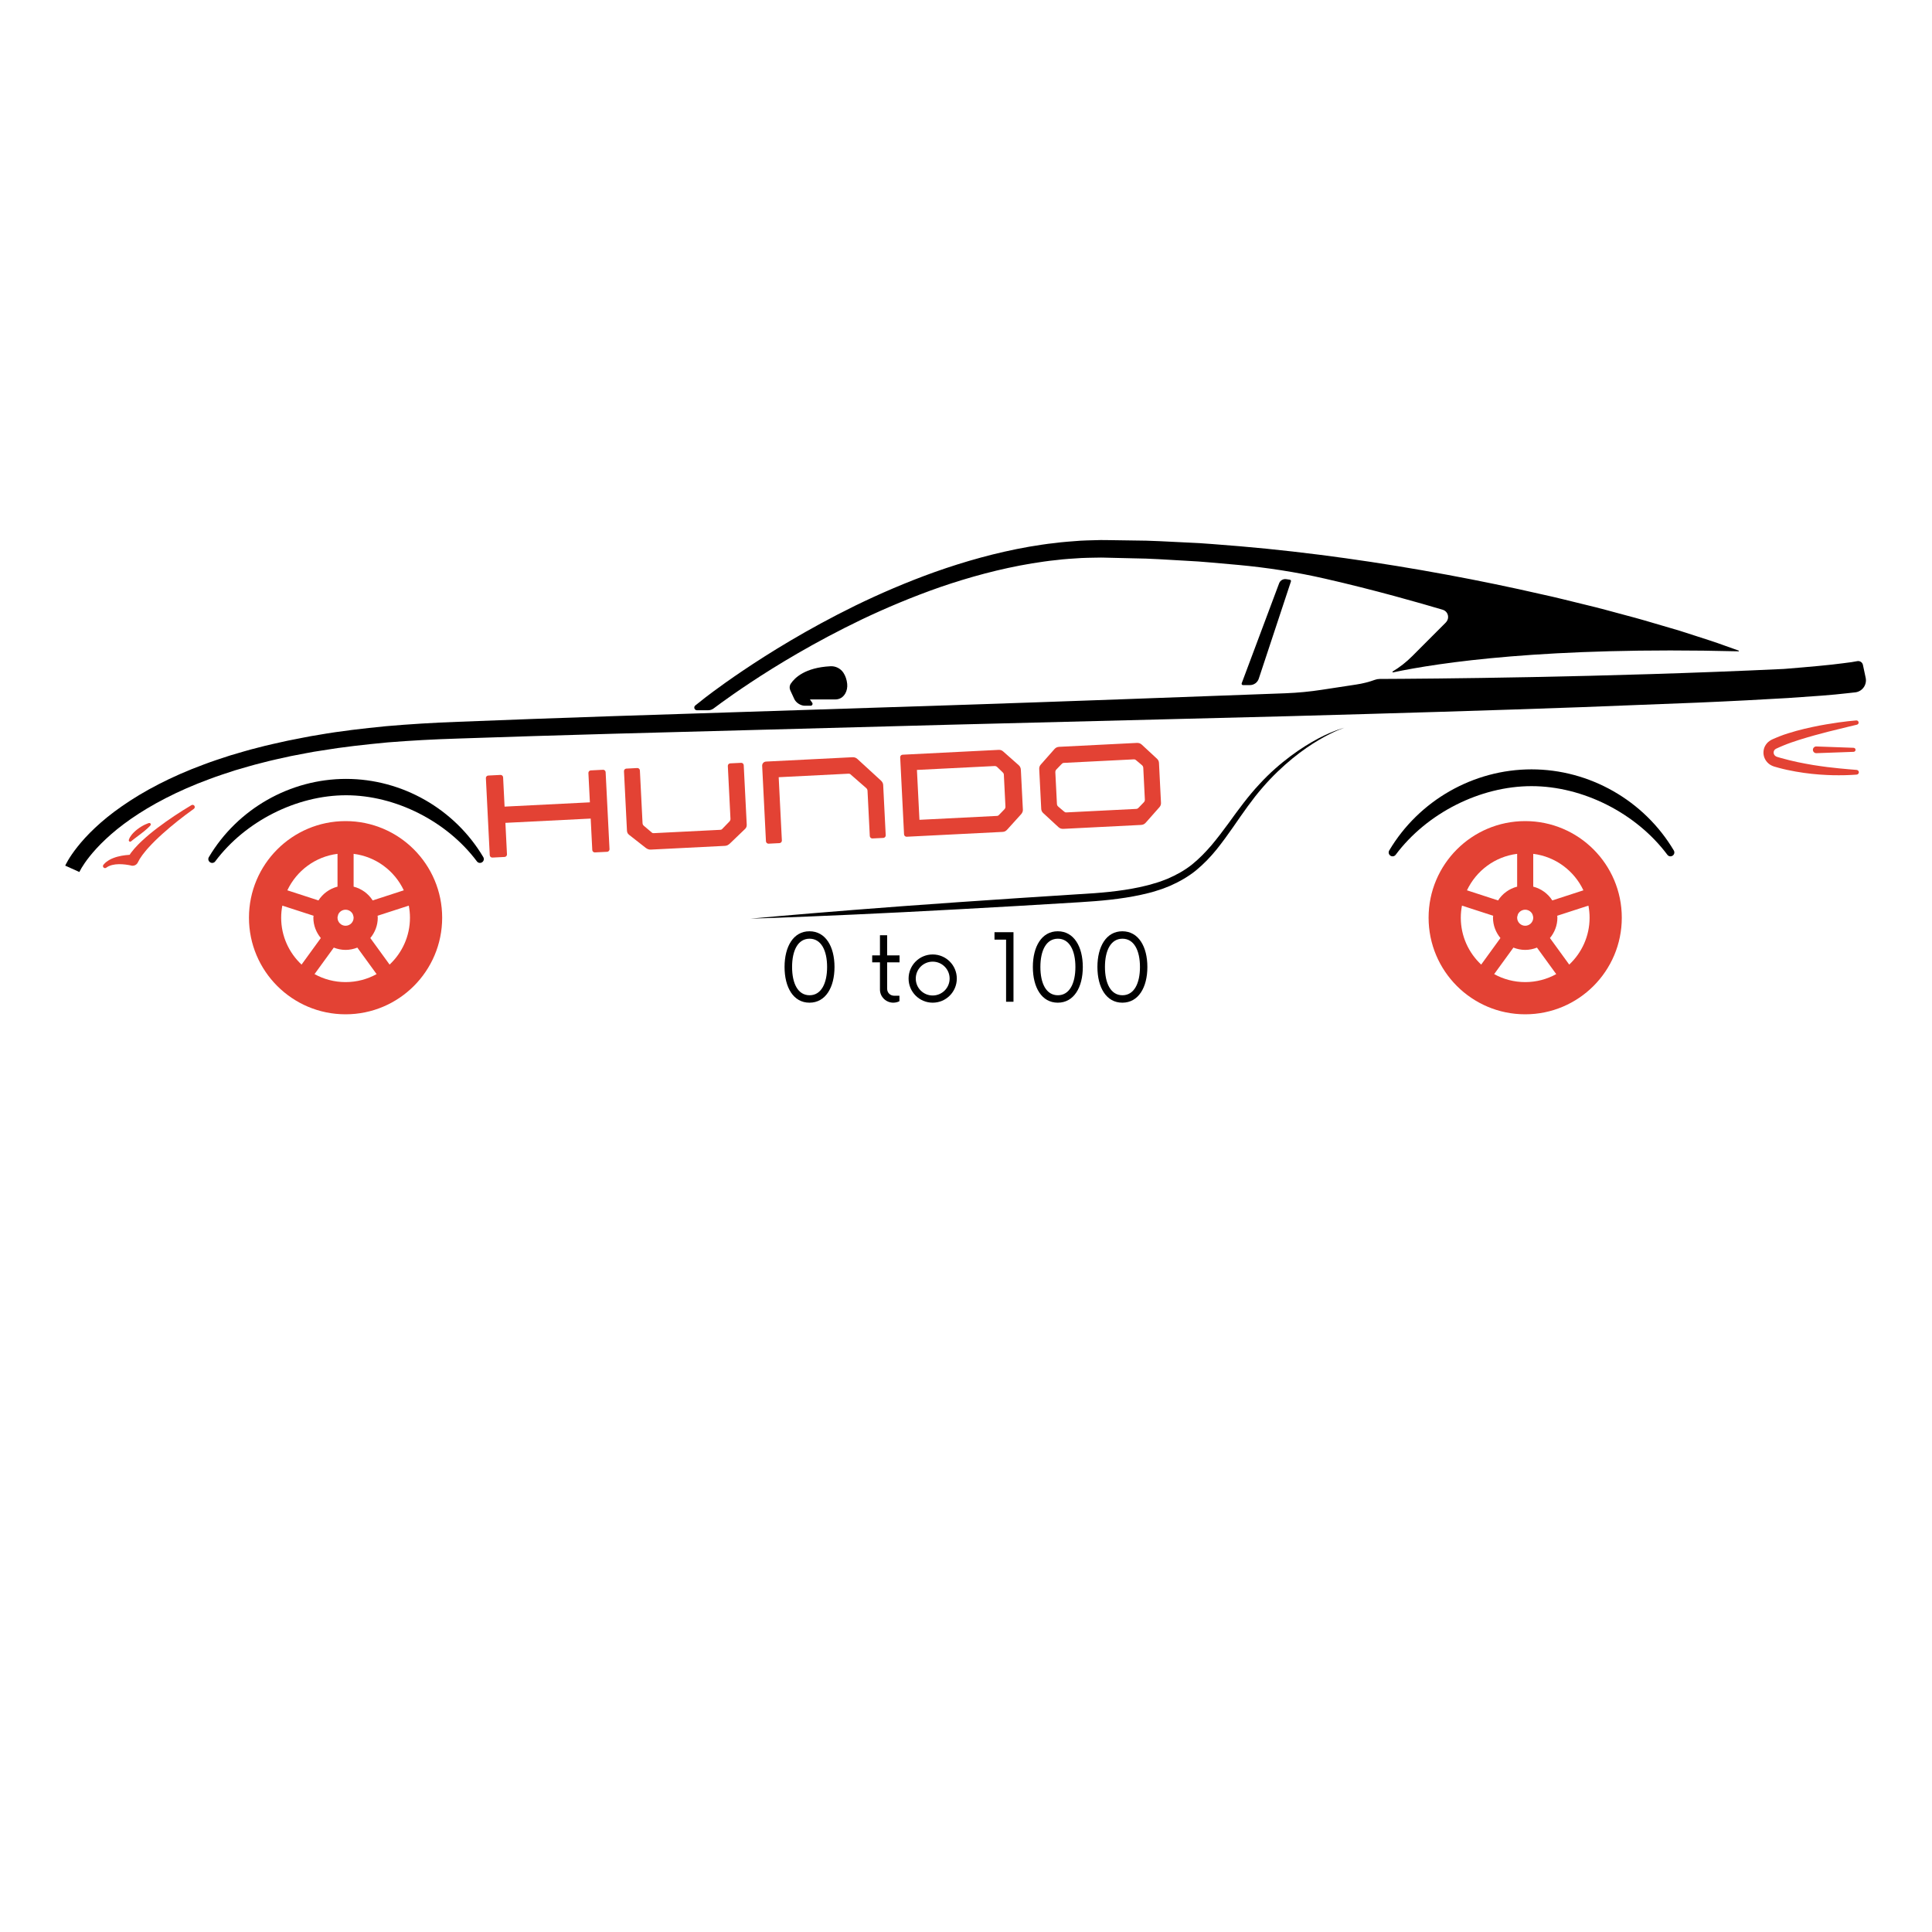 <?xml version="1.0" encoding="UTF-8"?><svg xmlns="http://www.w3.org/2000/svg" xmlns:xlink="http://www.w3.org/1999/xlink" width="375" zoomAndPan="magnify" viewBox="0 0 375 375" height="375" preserveAspectRatio="xMidYMid meet" version="1.0"><defs><g><g id="glyph-0-0"><path d="M 22.922 -17.113 L 20.535 -16.992 C 20.277 -16.98 20.066 -16.746 20.078 -16.492 L 20.367 -10.793 L 3.809 -9.961 L 3.523 -15.66 C 3.508 -15.914 3.273 -16.125 3.02 -16.113 L 0.633 -15.992 C 0.379 -15.98 0.164 -15.746 0.18 -15.492 L 0.93 -0.527 C 0.945 -0.27 1.18 -0.059 1.434 -0.07 L 3.82 -0.191 C 4.074 -0.203 4.289 -0.438 4.273 -0.695 L 3.969 -6.809 L 20.523 -7.641 L 20.832 -1.527 C 20.844 -1.273 21.078 -1.059 21.336 -1.074 L 23.723 -1.191 C 23.977 -1.207 24.188 -1.441 24.176 -1.695 L 23.422 -16.66 C 23.41 -16.914 23.176 -17.129 22.922 -17.113 Z M 22.922 -17.113 "/></g><g id="glyph-0-1"><path d="M 0.18 -15.492 L 0.758 -3.965 C 0.773 -3.645 0.883 -3.363 1.148 -3.156 L 4.406 -0.605 C 4.703 -0.395 4.969 -0.25 5.383 -0.27 L 19.773 -0.996 C 20.188 -1.016 20.434 -1.188 20.711 -1.426 L 23.695 -4.289 C 23.938 -4.523 24.02 -4.816 24.004 -5.133 L 23.422 -16.66 C 23.41 -16.914 23.176 -17.129 22.922 -17.113 L 20.789 -17.008 C 20.535 -16.992 20.32 -16.762 20.336 -16.504 L 20.848 -6.285 C 20.859 -6.062 20.805 -5.898 20.652 -5.73 L 19.195 -4.223 C 19.105 -4.152 19.012 -4.117 18.883 -4.109 L 5.957 -3.461 C 5.797 -3.453 5.699 -3.48 5.633 -3.539 L 4.031 -4.895 C 3.863 -5.047 3.793 -5.203 3.781 -5.426 L 3.266 -15.648 C 3.254 -15.902 3.02 -16.113 2.766 -16.102 L 0.633 -15.992 C 0.379 -15.98 0.164 -15.746 0.18 -15.492 Z M 0.18 -15.492 "/></g><g id="glyph-0-2"><path d="M 0.93 -0.527 C 0.945 -0.27 1.18 -0.059 1.434 -0.07 L 3.566 -0.18 C 3.82 -0.191 4.031 -0.426 4.02 -0.68 L 3.402 -12.973 L 16.965 -13.656 C 17.094 -13.66 17.191 -13.633 17.289 -13.574 L 20.395 -10.859 C 20.562 -10.707 20.633 -10.551 20.645 -10.328 L 21.086 -1.539 C 21.102 -1.285 21.336 -1.074 21.59 -1.086 L 23.723 -1.191 C 23.977 -1.207 24.188 -1.441 24.176 -1.695 L 23.684 -11.469 C 23.668 -11.789 23.527 -12.035 23.293 -12.281 L 18.676 -16.516 C 18.406 -16.758 18.113 -16.871 17.699 -16.852 L 0.949 -16.008 C 0.504 -15.988 0.172 -15.617 0.195 -15.172 Z M 0.93 -0.527 "/></g><g id="glyph-0-3"><path d="M 23.176 -13.965 L 20.168 -16.625 C 19.934 -16.836 19.641 -16.949 19.324 -16.934 L 0.633 -15.992 C 0.379 -15.98 0.164 -15.746 0.18 -15.492 L 0.93 -0.527 C 0.945 -0.27 1.18 -0.059 1.434 -0.07 L 20.027 -1.008 C 20.41 -1.027 20.66 -1.137 20.934 -1.438 L 23.656 -4.445 C 23.836 -4.645 24.012 -4.973 23.996 -5.293 L 23.605 -13.031 C 23.586 -13.445 23.445 -13.727 23.176 -13.965 Z M 20.609 -5.953 C 20.621 -5.73 20.566 -5.566 20.414 -5.398 L 19.445 -4.395 C 19.262 -4.191 19.137 -4.121 18.98 -4.113 L 3.918 -3.355 L 3.43 -13.039 L 18.461 -13.793 C 18.684 -13.805 18.844 -13.75 19.012 -13.598 L 20.02 -12.625 L 20.188 -12.445 C 20.258 -12.352 20.293 -12.258 20.301 -12.129 Z M 20.609 -5.953 "/></g><g id="glyph-0-4"><path d="M 0.75 -4.125 C 0.766 -3.805 0.906 -3.523 1.141 -3.312 L 4.09 -0.59 C 4.355 -0.348 4.648 -0.234 5.062 -0.254 L 20.094 -1.012 C 20.508 -1.031 20.785 -1.172 21.027 -1.441 L 23.688 -4.449 C 23.898 -4.68 24.012 -4.973 23.996 -5.293 L 23.605 -13.062 C 23.59 -13.379 23.445 -13.66 23.211 -13.871 L 20.266 -16.598 C 20 -16.84 19.707 -16.953 19.293 -16.934 L 4.262 -16.176 C 3.848 -16.156 3.566 -16.012 3.324 -15.746 L 0.668 -12.738 C 0.457 -12.504 0.344 -12.211 0.359 -11.895 Z M 3.797 -5.105 L 3.488 -11.223 C 3.48 -11.445 3.535 -11.605 3.684 -11.773 L 4.656 -12.781 L 4.84 -12.949 C 4.898 -13.016 4.992 -13.051 5.152 -13.059 L 18.719 -13.742 C 18.844 -13.75 18.941 -13.723 19.043 -13.664 L 19.238 -13.512 L 20.309 -12.609 C 20.473 -12.457 20.547 -12.301 20.559 -12.078 L 20.863 -5.965 C 20.875 -5.742 20.82 -5.582 20.668 -5.414 L 19.699 -4.406 L 19.516 -4.238 C 19.422 -4.168 19.328 -4.133 19.203 -4.125 L 5.637 -3.445 C 5.477 -3.438 5.379 -3.461 5.312 -3.523 L 5.113 -3.672 L 4.047 -4.578 C 3.879 -4.727 3.809 -4.883 3.797 -5.105 Z M 3.797 -5.105 "/></g><g id="glyph-1-0"><path d="M 6.254 0.18 C 9.383 0.18 11.113 -2.789 11.113 -6.75 C 11.113 -10.711 9.383 -13.68 6.254 -13.68 C 3.129 -13.68 1.418 -10.711 1.418 -6.75 C 1.418 -2.789 3.129 0.18 6.254 0.18 Z M 6.277 -1.262 C 4.004 -1.262 2.879 -3.555 2.879 -6.75 C 2.879 -9.945 4.004 -12.238 6.277 -12.238 C 8.527 -12.238 9.676 -9.945 9.676 -6.75 C 9.676 -3.555 8.527 -1.262 6.277 -1.262 Z M 6.277 -1.262 "/></g><g id="glyph-1-1"><path d="M 5.781 -7.648 L 5.781 -9 L 3.375 -9 L 3.375 -12.914 L 1.98 -12.914 L 1.98 -9 L 0.473 -9 L 0.473 -7.648 L 1.98 -7.648 L 1.98 -2.363 C 1.98 -0.945 3.172 0.18 4.566 0.18 C 5.016 0.18 5.512 0.047 5.762 -0.113 L 5.762 -1.172 L 4.727 -1.172 C 4.004 -1.172 3.375 -1.711 3.375 -2.543 L 3.375 -7.648 Z M 5.781 -7.648 "/></g><g id="glyph-1-2"><path d="M 5.691 0.18 C 8.281 0.18 10.371 -1.914 10.371 -4.5 C 10.371 -7.086 8.281 -9.18 5.691 -9.18 C 3.105 -9.18 1.012 -7.086 1.012 -4.5 C 1.012 -1.914 3.105 0.18 5.691 0.18 Z M 5.691 -1.215 C 3.871 -1.215 2.406 -2.676 2.406 -4.5 C 2.406 -6.324 3.871 -7.785 5.691 -7.785 C 7.492 -7.785 8.977 -6.324 8.977 -4.5 C 8.977 -2.676 7.492 -1.215 5.691 -1.215 Z M 5.691 -1.215 "/></g><g id="glyph-1-3"><path d="M 3.129 0 L 4.566 0 L 4.566 -13.5 L 0.879 -13.5 L 0.879 -12.059 L 3.129 -12.059 Z M 3.129 0 "/></g><g id="glyph-2-0"/></g><clipPath id="clip-0"><path d="M 134 104.809 L 338 104.809 L 338 138 L 134 138 Z M 134 104.809 " clip-rule="nonzero"/></clipPath><clipPath id="clip-1"><path d="M 12.66 128 L 362.16 128 L 362.16 169.676 L 12.66 169.676 Z M 12.66 128 " clip-rule="nonzero"/></clipPath><clipPath id="clip-2"><path d="M 145.23 141 L 261 141 L 261 178.309 L 145.23 178.309 Z M 145.23 141 " clip-rule="nonzero"/></clipPath><clipPath id="clip-3"><path d="M 48.324 159.375 L 85.824 159.375 L 85.824 196.875 L 48.324 196.875 Z M 48.324 159.375 " clip-rule="nonzero"/></clipPath><clipPath id="clip-4"><path d="M 277.289 159.375 L 314.789 159.375 L 314.789 196.875 L 277.289 196.875 Z M 277.289 159.375 " clip-rule="nonzero"/></clipPath></defs><rect x="-37.5" width="450" fill="rgb(100%, 100%, 100%)" y="-37.5" height="450" fill-opacity="1"/><rect x="-37.5" width="450" fill="rgb(100%, 100%, 100%)" y="-37.5" height="450" fill-opacity="1"/><rect x="-37.5" width="450" fill="rgb(100%, 100%, 100%)" y="-37.5" height="450" fill-opacity="1"/><path fill="rgb(89.02%, 25.879%, 20.389%)" d="M 37.16 156.277 C 34.895 157.629 32.703 159.074 30.586 160.676 C 30.055 161.074 29.539 161.492 29.023 161.914 C 28.762 162.125 28.516 162.352 28.258 162.57 C 28.004 162.785 27.754 163.016 27.512 163.25 C 27.27 163.488 27.012 163.707 26.781 163.965 C 26.547 164.219 26.305 164.461 26.078 164.723 L 25.41 165.547 L 25.168 165.918 L 25.102 165.922 C 24.844 165.938 24.59 165.957 24.336 165.992 C 23.828 166.055 23.324 166.141 22.82 166.277 C 22.57 166.344 22.32 166.422 22.078 166.516 C 21.832 166.602 21.59 166.711 21.355 166.836 C 21.234 166.891 21.125 166.973 21.012 167.039 C 20.895 167.105 20.785 167.18 20.68 167.27 C 20.578 167.359 20.465 167.43 20.371 167.535 L 20.094 167.832 C 19.973 167.961 19.945 168.16 20.047 168.316 C 20.164 168.5 20.41 168.555 20.594 168.438 L 20.656 168.395 L 20.914 168.23 C 20.996 168.172 21.102 168.141 21.191 168.094 C 21.281 168.047 21.375 168.012 21.477 167.98 C 21.582 167.953 21.672 167.91 21.777 167.895 C 21.98 167.844 22.188 167.805 22.402 167.781 C 22.613 167.758 22.828 167.742 23.047 167.738 C 23.477 167.727 23.918 167.758 24.352 167.809 C 24.57 167.832 24.789 167.867 25 167.906 L 25.32 167.969 C 25.422 167.992 25.539 168.016 25.613 168.039 L 25.695 168.043 C 26.102 168.062 26.504 167.852 26.715 167.469 L 27.121 166.719 L 27.629 165.969 C 27.809 165.727 28.012 165.488 28.203 165.242 C 28.387 164.996 28.609 164.77 28.816 164.531 C 29.023 164.297 29.238 164.062 29.465 163.836 C 29.688 163.609 29.906 163.379 30.137 163.156 C 30.598 162.711 31.062 162.266 31.543 161.84 C 33.461 160.117 35.512 158.504 37.621 156.996 L 37.629 156.992 C 37.805 156.863 37.859 156.617 37.746 156.426 C 37.625 156.223 37.363 156.156 37.16 156.277 " fill-opacity="1" fill-rule="nonzero"/><path fill="rgb(89.02%, 25.879%, 20.389%)" d="M 25.426 163.316 L 25.469 163.285 C 25.469 163.285 25.531 163.238 25.621 163.16 C 25.715 163.082 25.852 162.969 26.027 162.836 C 26.387 162.566 26.863 162.207 27.34 161.844 C 27.578 161.656 27.82 161.473 28.043 161.289 C 28.266 161.105 28.469 160.93 28.641 160.77 C 28.988 160.457 29.199 160.215 29.199 160.215 C 29.258 160.148 29.285 160.047 29.262 159.953 C 29.223 159.801 29.066 159.711 28.914 159.75 C 28.914 159.75 28.594 159.836 28.16 160.043 C 27.723 160.246 27.172 160.57 26.66 160.961 C 26.41 161.164 26.16 161.371 25.945 161.594 C 25.73 161.809 25.543 162.031 25.398 162.246 C 25.246 162.449 25.148 162.648 25.09 162.793 C 25.027 162.945 25.004 163.027 25.004 163.027 C 24.984 163.109 24.996 163.199 25.051 163.27 C 25.141 163.387 25.309 163.41 25.426 163.316 " fill-opacity="1" fill-rule="nonzero"/><path fill="rgb(89.02%, 25.879%, 20.389%)" d="M 360.383 149.441 L 360.371 149.438 C 360.371 149.438 359.797 149.391 358.797 149.309 C 358.297 149.262 357.688 149.207 356.992 149.141 C 356.297 149.078 355.516 148.988 354.664 148.883 C 353.812 148.777 352.898 148.641 351.93 148.492 C 350.965 148.332 349.953 148.141 348.91 147.926 C 347.871 147.711 346.801 147.434 345.738 147.145 C 345.473 147.066 345.203 146.988 344.934 146.91 C 344.785 146.852 344.645 146.789 344.547 146.699 C 344.34 146.516 344.238 146.246 344.266 145.988 C 344.27 145.859 344.312 145.738 344.387 145.637 C 344.41 145.582 344.477 145.531 344.504 145.492 C 344.52 145.48 344.531 145.469 344.539 145.453 C 344.547 145.438 344.648 145.387 344.699 145.352 L 344.777 145.305 L 344.82 145.285 L 345.008 145.203 L 345.379 145.031 C 345.621 144.914 345.875 144.809 346.133 144.711 C 347.141 144.289 348.188 143.941 349.199 143.613 C 350.219 143.301 351.207 142.996 352.156 142.738 C 353.109 142.484 354.012 142.246 354.844 142.023 C 356.512 141.602 357.914 141.262 358.895 141.027 C 359.875 140.793 360.438 140.66 360.438 140.66 C 360.633 140.613 360.773 140.43 360.758 140.223 C 360.738 139.992 360.539 139.82 360.309 139.836 C 360.309 139.836 359.727 139.879 358.715 139.988 C 357.703 140.105 356.258 140.289 354.539 140.586 C 353.676 140.734 352.742 140.902 351.762 141.117 C 350.781 141.328 349.746 141.566 348.684 141.859 C 347.621 142.168 346.523 142.477 345.422 142.914 C 345.145 143.016 344.871 143.125 344.594 143.254 L 343.973 143.527 L 343.922 143.551 L 343.91 143.559 L 343.832 143.598 L 343.809 143.613 L 343.715 143.664 C 343.641 143.711 343.609 143.719 343.508 143.793 C 343.402 143.867 343.301 143.945 343.207 144.023 C 343.031 144.191 342.883 144.34 342.762 144.535 C 342.5 144.902 342.34 145.348 342.301 145.793 C 342.195 146.695 342.586 147.609 343.258 148.184 C 343.586 148.477 343.98 148.66 344.371 148.789 C 344.652 148.867 344.934 148.949 345.211 149.027 C 346.348 149.34 347.461 149.566 348.551 149.762 C 350.73 150.148 352.777 150.344 354.531 150.422 C 355.41 150.469 356.215 150.48 356.93 150.477 C 357.641 150.484 358.262 150.457 358.773 150.441 C 359.281 150.43 359.684 150.391 359.953 150.379 C 360.227 150.363 360.371 150.352 360.371 150.352 C 360.594 150.336 360.781 150.164 360.801 149.934 C 360.82 149.68 360.633 149.461 360.383 149.441 " fill-opacity="1" fill-rule="nonzero"/><path fill="rgb(89.02%, 25.879%, 20.389%)" d="M 352.559 144.887 C 352.543 144.887 352.527 144.887 352.512 144.887 C 352.152 144.898 351.871 145.203 351.883 145.562 C 351.898 145.926 352.199 146.203 352.559 146.191 L 359.785 145.93 C 359.984 145.922 360.152 145.758 360.16 145.555 C 360.168 145.336 360 145.156 359.785 145.148 L 352.559 144.887 " fill-opacity="1" fill-rule="nonzero"/><path fill="rgb(0%, 0%, 0%)" d="M 324.883 165.07 C 319.113 155.363 308.535 149.332 297.266 149.332 C 286 149.332 275.418 155.363 269.652 165.07 C 269.441 165.422 269.543 165.859 269.879 166.086 C 270.219 166.312 270.66 166.234 270.902 165.91 C 276.953 157.816 287.301 152.59 297.266 152.59 C 307.23 152.59 317.582 157.816 323.633 165.91 C 323.781 166.109 324.004 166.215 324.234 166.215 C 324.375 166.215 324.523 166.172 324.652 166.086 C 324.992 165.859 325.09 165.422 324.883 165.07 " fill-opacity="1" fill-rule="nonzero"/><g clip-path="url(#clip-0)"><path fill="rgb(0%, 0%, 0%)" d="M 137.457 137.859 L 135.281 137.859 C 134.789 137.859 134.57 137.238 134.957 136.93 C 135.77 136.285 136.742 135.516 136.934 135.363 C 137.27 135.109 137.77 134.734 138.426 134.238 C 139.738 133.266 141.676 131.867 144.203 130.168 C 149.242 126.777 156.625 122.164 165.988 117.562 C 170.68 115.277 175.875 113.02 181.52 111 C 187.172 109.004 193.281 107.254 199.758 106.117 C 201.383 105.859 203.016 105.574 204.68 105.41 C 206.336 105.18 208.023 105.086 209.715 104.949 C 210.566 104.891 211.418 104.891 212.27 104.859 L 213.555 104.824 L 213.719 104.82 L 213.906 104.824 L 214.219 104.828 L 214.848 104.832 C 216.531 104.859 218.219 104.887 219.918 104.906 C 223.297 104.906 226.758 105.133 230.211 105.293 C 233.68 105.414 237.117 105.766 240.578 106.02 C 247.48 106.605 254.359 107.406 261.113 108.344 C 267.863 109.285 274.48 110.375 280.859 111.555 C 287.242 112.738 293.391 114.012 299.191 115.344 C 302.098 115.961 304.902 116.703 307.629 117.355 C 310.352 117.996 312.961 118.73 315.473 119.402 C 317.988 120.051 320.379 120.766 322.656 121.438 C 323.789 121.77 324.902 122.098 325.98 122.414 C 327.051 122.762 328.09 123.094 329.102 123.418 C 331.117 124.066 333.008 124.664 334.738 125.305 C 335.695 125.652 336.613 125.969 337.484 126.281 C 337.559 126.309 337.535 126.422 337.453 126.422 C 300.059 125.488 279.223 128.637 270.391 130.508 C 270.281 130.527 270.23 130.387 270.324 130.332 C 271.691 129.508 272.969 128.508 274.121 127.352 L 280.598 120.863 C 280.895 120.566 281.086 120.168 281.078 119.75 C 281.066 119.074 280.637 118.535 280.027 118.352 C 275.688 117.059 266.789 114.504 257.125 112.305 C 251.598 111.043 245.988 110.176 240.34 109.652 L 240.254 109.645 C 236.836 109.359 233.422 108.984 230.027 108.832 C 226.625 108.645 223.262 108.395 219.855 108.367 C 218.156 108.324 216.469 108.281 214.785 108.246 L 214.156 108.23 L 213.844 108.227 L 213.719 108.223 L 213.562 108.227 L 212.336 108.246 C 211.52 108.273 210.707 108.262 209.895 108.312 C 208.27 108.422 206.652 108.496 205.055 108.707 C 203.453 108.855 201.871 109.113 200.305 109.352 C 194.043 110.391 188.082 112.039 182.543 113.938 C 177.02 115.863 171.902 118.035 167.277 120.234 C 158.035 124.676 150.711 129.156 145.719 132.453 C 143.223 134.105 141.301 135.465 140.012 136.402 C 139.371 136.879 138.879 137.238 138.547 137.484 C 138.543 137.484 138.539 137.488 138.535 137.492 C 138.227 137.73 137.848 137.859 137.457 137.859 " fill-opacity="1" fill-rule="nonzero"/></g><g clip-path="url(#clip-1)"><path fill="rgb(0%, 0%, 0%)" d="M 362.125 131.559 C 362.406 132.871 361.535 134.152 360.211 134.371 L 360.195 134.375 C 359.684 134.43 359.09 134.492 358.422 134.57 C 355.742 134.891 351.914 135.164 347.02 135.488 C 342.141 135.777 336.223 136.094 329.441 136.383 C 322.668 136.645 315.016 136.945 306.672 137.27 C 289.992 137.875 270.535 138.453 249.688 139.023 C 228.84 139.551 206.609 140.105 184.371 140.668 C 162.141 141.266 139.91 141.863 119.07 142.418 C 108.648 142.715 98.582 143.012 89.035 143.348 C 84.25 143.492 79.672 143.742 75.215 144.102 C 70.777 144.527 66.496 144.992 62.422 145.68 C 61.914 145.762 61.406 145.84 60.902 145.918 C 60.402 146.012 59.902 146.105 59.406 146.195 C 58.414 146.387 57.43 146.57 56.461 146.758 C 54.539 147.184 52.648 147.578 50.84 148.066 C 49.012 148.508 47.273 149.051 45.562 149.539 C 43.883 150.098 42.234 150.613 40.684 151.207 C 34.422 153.504 29.285 156.254 25.41 158.949 C 21.516 161.645 18.93 164.309 17.398 166.234 C 16.633 167.191 16.125 167.977 15.812 168.496 C 15.66 168.758 15.555 168.957 15.496 169.078 C 15.438 169.191 15.41 169.254 15.41 169.254 L 12.66 168.02 C 12.66 168.02 12.711 167.926 12.801 167.73 C 12.895 167.543 13.031 167.293 13.219 166.969 C 13.594 166.332 14.184 165.434 15.043 164.355 C 16.746 162.199 19.559 159.32 23.684 156.473 C 27.789 153.602 33.16 150.734 39.629 148.359 C 41.234 147.746 42.93 147.207 44.664 146.637 C 46.418 146.129 48.211 145.57 50.082 145.113 C 51.938 144.609 53.875 144.215 55.844 143.766 C 56.832 143.566 57.832 143.375 58.844 143.176 C 59.348 143.074 59.859 142.98 60.371 142.883 C 60.887 142.797 61.398 142.711 61.922 142.625 C 66.074 141.895 70.43 141.402 74.941 140.953 C 79.441 140.562 84.145 140.273 88.91 140.102 C 98.465 139.715 108.539 139.359 118.965 139.004 C 139.801 138.332 162.031 137.613 184.258 136.895 C 195.375 136.543 206.488 136.125 217.426 135.742 C 228.363 135.336 239.129 134.941 249.543 134.562 L 249.578 134.559 C 251.918 134.469 254.254 134.242 256.566 133.887 L 263.223 132.871 C 264.477 132.684 265.695 132.379 266.867 131.953 C 267.168 131.848 267.477 131.785 267.793 131.785 C 277.176 131.746 311.207 131.5 346.191 129.844 C 346.34 129.832 346.484 129.824 346.625 129.812 C 351.438 129.418 355.227 129.078 357.719 128.738 C 358.344 128.66 358.891 128.586 359.371 128.523 C 359.812 128.445 360.188 128.379 360.492 128.328 C 360.5 128.324 360.504 128.324 360.512 128.324 C 361.008 128.238 361.488 128.559 361.594 129.059 L 362.125 131.559 " fill-opacity="1" fill-rule="nonzero"/></g><path fill="rgb(0%, 0%, 0%)" d="M 164.078 134.59 C 164.379 134.051 164.508 133.391 164.438 132.723 C 164.352 131.914 164.105 131.191 163.707 130.582 C 163.16 129.75 162.18 129.254 161.168 129.32 C 156.27 129.578 154.258 131.547 153.492 132.699 C 153.234 133.086 153.199 133.57 153.395 133.996 L 154.168 135.672 C 154.508 136.41 155.41 136.984 156.223 136.984 L 157.34 136.984 C 157.492 136.984 157.629 136.895 157.688 136.754 C 157.742 136.613 157.715 136.453 157.637 136.387 L 157.207 135.762 L 162.113 135.762 C 162.965 135.762 163.645 135.355 164.078 134.59 " fill-opacity="1" fill-rule="nonzero"/><path fill="rgb(0%, 0%, 0%)" d="M 93.805 166.363 C 88.242 157 78.035 151.184 67.172 151.184 C 56.309 151.184 46.105 157 40.543 166.363 C 40.336 166.711 40.434 167.141 40.77 167.363 C 41.102 167.59 41.535 167.516 41.777 167.191 C 47.605 159.398 57.574 154.359 67.172 154.359 C 76.77 154.359 86.738 159.398 92.566 167.191 C 92.715 167.391 92.934 167.492 93.16 167.492 C 93.301 167.492 93.449 167.453 93.578 167.363 C 93.91 167.141 94.008 166.711 93.805 166.363 " fill-opacity="1" fill-rule="nonzero"/><g clip-path="url(#clip-2)"><path fill="rgb(0%, 0%, 0%)" d="M 255.875 143.34 C 254.324 144.164 252.496 145.273 250.527 146.742 C 248.566 148.211 246.445 150.016 244.406 152.254 C 242.34 154.461 240.375 157.125 238.383 159.895 C 237.375 161.285 236.305 162.672 235.168 164.039 C 234.012 165.387 232.758 166.684 231.348 167.82 C 229.926 168.949 228.309 169.844 226.594 170.578 C 226.156 170.746 225.719 170.914 225.277 171.082 C 224.84 171.25 224.375 171.359 223.922 171.5 C 223.02 171.801 222.074 171.988 221.137 172.211 C 217.352 173.016 213.391 173.344 209.414 173.562 C 205.426 173.82 201.438 174.078 197.512 174.332 C 193.59 174.598 189.727 174.859 185.992 175.113 C 178.516 175.633 171.543 176.152 165.57 176.625 C 159.594 177.082 154.617 177.535 151.133 177.82 C 147.648 178.133 145.66 178.312 145.66 178.312 C 145.66 178.312 147.66 178.246 151.156 178.125 C 154.648 177.977 159.641 177.805 165.629 177.52 C 171.617 177.25 178.602 176.898 186.082 176.488 C 189.82 176.277 193.684 176.059 197.613 175.84 C 201.539 175.602 205.527 175.363 209.516 175.125 C 213.508 174.883 217.539 174.535 221.453 173.684 C 222.426 173.449 223.402 173.258 224.352 172.934 C 224.828 172.773 225.309 172.652 225.773 172.469 C 226.238 172.285 226.699 172.102 227.16 171.918 C 228.973 171.113 230.703 170.121 232.203 168.895 C 233.691 167.66 235 166.285 236.156 164.859 C 237.293 163.43 238.344 161.992 239.324 160.574 C 241.293 157.73 243.105 155.094 245.07 152.852 C 247.012 150.602 249.016 148.734 250.887 147.199 C 252.762 145.668 254.52 144.488 256.023 143.605 C 257.523 142.727 258.766 142.133 259.625 141.762 C 260.484 141.395 260.961 141.246 260.961 141.246 C 260.961 141.246 260.477 141.367 259.594 141.684 C 258.715 142.008 257.426 142.512 255.875 143.34 " fill-opacity="1" fill-rule="nonzero"/></g><path fill="rgb(0%, 0%, 0%)" d="M 242.602 132.977 C 243.387 132.977 244.082 132.477 244.328 131.727 L 250.57 112.859 C 250.594 112.785 250.586 112.703 250.543 112.641 C 250.504 112.574 250.438 112.531 250.359 112.52 L 249.645 112.414 C 249.059 112.324 248.484 112.664 248.277 113.219 L 241.012 132.625 C 240.984 132.703 240.992 132.797 241.043 132.867 C 241.094 132.934 241.172 132.977 241.258 132.977 L 242.602 132.977 " fill-opacity="1" fill-rule="nonzero"/><g clip-path="url(#clip-3)"><path fill="rgb(89.02%, 25.879%, 20.389%)" d="M 67.074 159.375 C 56.719 159.375 48.324 167.77 48.324 178.125 C 48.324 188.477 56.719 196.875 67.074 196.875 C 77.43 196.875 85.824 188.477 85.824 178.125 C 85.824 167.77 77.43 159.375 67.074 159.375 Z M 65.512 165.73 L 65.512 172.098 C 63.965 172.496 62.652 173.461 61.812 174.773 L 55.773 172.809 C 57.562 169.02 61.188 166.27 65.512 165.73 Z M 68.637 165.73 C 72.961 166.27 76.59 169.02 78.375 172.809 L 72.336 174.773 C 71.5 173.461 70.188 172.496 68.637 172.098 Z M 54.801 175.781 L 60.863 177.746 C 60.855 177.875 60.824 177.996 60.824 178.125 C 60.824 179.633 61.383 180.996 62.273 182.074 L 58.531 187.227 C 56.102 184.945 54.574 181.719 54.574 178.125 C 54.574 177.32 54.656 176.539 54.801 175.781 Z M 79.348 175.781 C 79.492 176.539 79.574 177.32 79.574 178.125 C 79.574 181.719 78.047 184.945 75.621 187.227 L 71.879 182.074 C 72.77 180.996 73.324 179.633 73.324 178.125 C 73.324 177.996 73.297 177.875 73.289 177.746 Z M 66.988 176.578 C 67.047 176.582 67.105 176.582 67.164 176.578 C 67.758 176.613 68.266 176.973 68.496 177.492 C 68.512 177.551 68.527 177.609 68.547 177.668 C 68.594 177.816 68.637 177.961 68.637 178.125 C 68.637 178.984 67.938 179.688 67.074 179.688 C 66.211 179.688 65.512 178.984 65.512 178.125 C 65.512 177.965 65.559 177.816 65.605 177.672 C 65.625 177.613 65.641 177.551 65.652 177.488 C 65.887 176.969 66.395 176.613 66.988 176.578 Z M 64.789 183.93 C 65.5 184.207 66.266 184.375 67.074 184.375 C 67.883 184.375 68.652 184.207 69.359 183.93 L 73.098 189.074 C 71.312 190.062 69.262 190.625 67.074 190.625 C 64.891 190.625 62.84 190.062 61.051 189.074 Z M 64.789 183.93 " fill-opacity="1" fill-rule="nonzero"/></g><g fill="rgb(89.02%, 25.879%, 20.389%)" fill-opacity="1"><use x="94.13" y="166.525" xmlns:xlink="http://www.w3.org/1999/xlink" xlink:href="#glyph-0-0" xlink:type="simple" xlink:actuate="onLoad" xlink:show="embed"/></g><g fill="rgb(89.02%, 25.879%, 20.389%)" fill-opacity="1"><use x="120.935" y="165.177" xmlns:xlink="http://www.w3.org/1999/xlink" xlink:href="#glyph-0-1" xlink:type="simple" xlink:actuate="onLoad" xlink:show="embed"/></g><g fill="rgb(89.02%, 25.879%, 20.389%)" fill-opacity="1"><use x="147.741" y="163.829" xmlns:xlink="http://www.w3.org/1999/xlink" xlink:href="#glyph-0-2" xlink:type="simple" xlink:actuate="onLoad" xlink:show="embed"/></g><g fill="rgb(89.02%, 25.879%, 20.389%)" fill-opacity="1"><use x="174.546" y="162.481" xmlns:xlink="http://www.w3.org/1999/xlink" xlink:href="#glyph-0-3" xlink:type="simple" xlink:actuate="onLoad" xlink:show="embed"/></g><g fill="rgb(89.02%, 25.879%, 20.389%)" fill-opacity="1"><use x="201.352" y="161.133" xmlns:xlink="http://www.w3.org/1999/xlink" xlink:href="#glyph-0-4" xlink:type="simple" xlink:actuate="onLoad" xlink:show="embed"/></g><g fill="rgb(0%, 0%, 0%)" fill-opacity="1"><use x="150.864" y="194.44" xmlns:xlink="http://www.w3.org/1999/xlink" xlink:href="#glyph-1-0" xlink:type="simple" xlink:actuate="onLoad" xlink:show="embed"/></g><g fill="rgb(0%, 0%, 0%)" fill-opacity="1"><use x="163.396" y="194.44" xmlns:xlink="http://www.w3.org/1999/xlink" xlink:href="#glyph-2-0" xlink:type="simple" xlink:actuate="onLoad" xlink:show="embed"/></g><g fill="rgb(0%, 0%, 0%)" fill-opacity="1"><use x="168.819" y="194.44" xmlns:xlink="http://www.w3.org/1999/xlink" xlink:href="#glyph-1-1" xlink:type="simple" xlink:actuate="onLoad" xlink:show="embed"/></g><g fill="rgb(0%, 0%, 0%)" fill-opacity="1"><use x="175.344" y="194.44" xmlns:xlink="http://www.w3.org/1999/xlink" xlink:href="#glyph-1-2" xlink:type="simple" xlink:actuate="onLoad" xlink:show="embed"/></g><g fill="rgb(0%, 0%, 0%)" fill-opacity="1"><use x="186.729" y="194.44" xmlns:xlink="http://www.w3.org/1999/xlink" xlink:href="#glyph-2-0" xlink:type="simple" xlink:actuate="onLoad" xlink:show="embed"/></g><g fill="rgb(0%, 0%, 0%)" fill-opacity="1"><use x="192.151" y="194.44" xmlns:xlink="http://www.w3.org/1999/xlink" xlink:href="#glyph-1-3" xlink:type="simple" xlink:actuate="onLoad" xlink:show="embed"/></g><g fill="rgb(0%, 0%, 0%)" fill-opacity="1"><use x="199.059" y="194.44" xmlns:xlink="http://www.w3.org/1999/xlink" xlink:href="#glyph-1-0" xlink:type="simple" xlink:actuate="onLoad" xlink:show="embed"/></g><g fill="rgb(0%, 0%, 0%)" fill-opacity="1"><use x="211.591" y="194.44" xmlns:xlink="http://www.w3.org/1999/xlink" xlink:href="#glyph-1-0" xlink:type="simple" xlink:actuate="onLoad" xlink:show="embed"/></g><g clip-path="url(#clip-4)"><path fill="rgb(89.02%, 25.879%, 20.389%)" d="M 296.039 159.375 C 285.684 159.375 277.289 167.77 277.289 178.125 C 277.289 188.477 285.684 196.875 296.039 196.875 C 306.395 196.875 314.789 188.477 314.789 178.125 C 314.789 167.77 306.395 159.375 296.039 159.375 Z M 294.477 165.73 L 294.477 172.098 C 292.93 172.496 291.617 173.461 290.777 174.773 L 284.738 172.809 C 286.527 169.02 290.152 166.27 294.477 165.73 Z M 297.602 165.73 C 301.926 166.27 305.555 169.02 307.34 172.809 L 301.301 174.773 C 300.461 173.461 299.148 172.496 297.602 172.098 Z M 283.766 175.781 L 289.824 177.746 C 289.816 177.875 289.789 177.996 289.789 178.125 C 289.789 179.633 290.348 180.996 291.234 182.074 L 287.496 187.227 C 285.066 184.945 283.539 181.719 283.539 178.125 C 283.539 177.32 283.621 176.539 283.766 175.781 Z M 308.312 175.781 C 308.457 176.539 308.539 177.32 308.539 178.125 C 308.539 181.719 307.012 184.945 304.586 187.227 L 300.844 182.074 C 301.73 180.996 302.289 179.633 302.289 178.125 C 302.289 177.996 302.262 177.875 302.254 177.746 Z M 295.953 176.578 C 296.012 176.582 296.07 176.582 296.129 176.578 C 296.723 176.613 297.23 176.973 297.461 177.492 C 297.473 177.551 297.492 177.609 297.512 177.668 C 297.555 177.816 297.602 177.961 297.602 178.125 C 297.602 178.984 296.902 179.688 296.039 179.688 C 295.176 179.688 294.477 178.984 294.477 178.125 C 294.477 177.965 294.523 177.816 294.57 177.672 C 294.59 177.613 294.605 177.551 294.617 177.488 C 294.852 176.969 295.359 176.613 295.953 176.578 Z M 293.754 183.93 C 294.465 184.207 295.23 184.375 296.039 184.375 C 296.848 184.375 297.617 184.207 298.324 183.93 L 302.062 189.074 C 300.277 190.062 298.223 190.625 296.039 190.625 C 293.855 190.625 291.801 190.062 290.016 189.074 Z M 293.754 183.93 " fill-opacity="1" fill-rule="nonzero"/></g></svg>